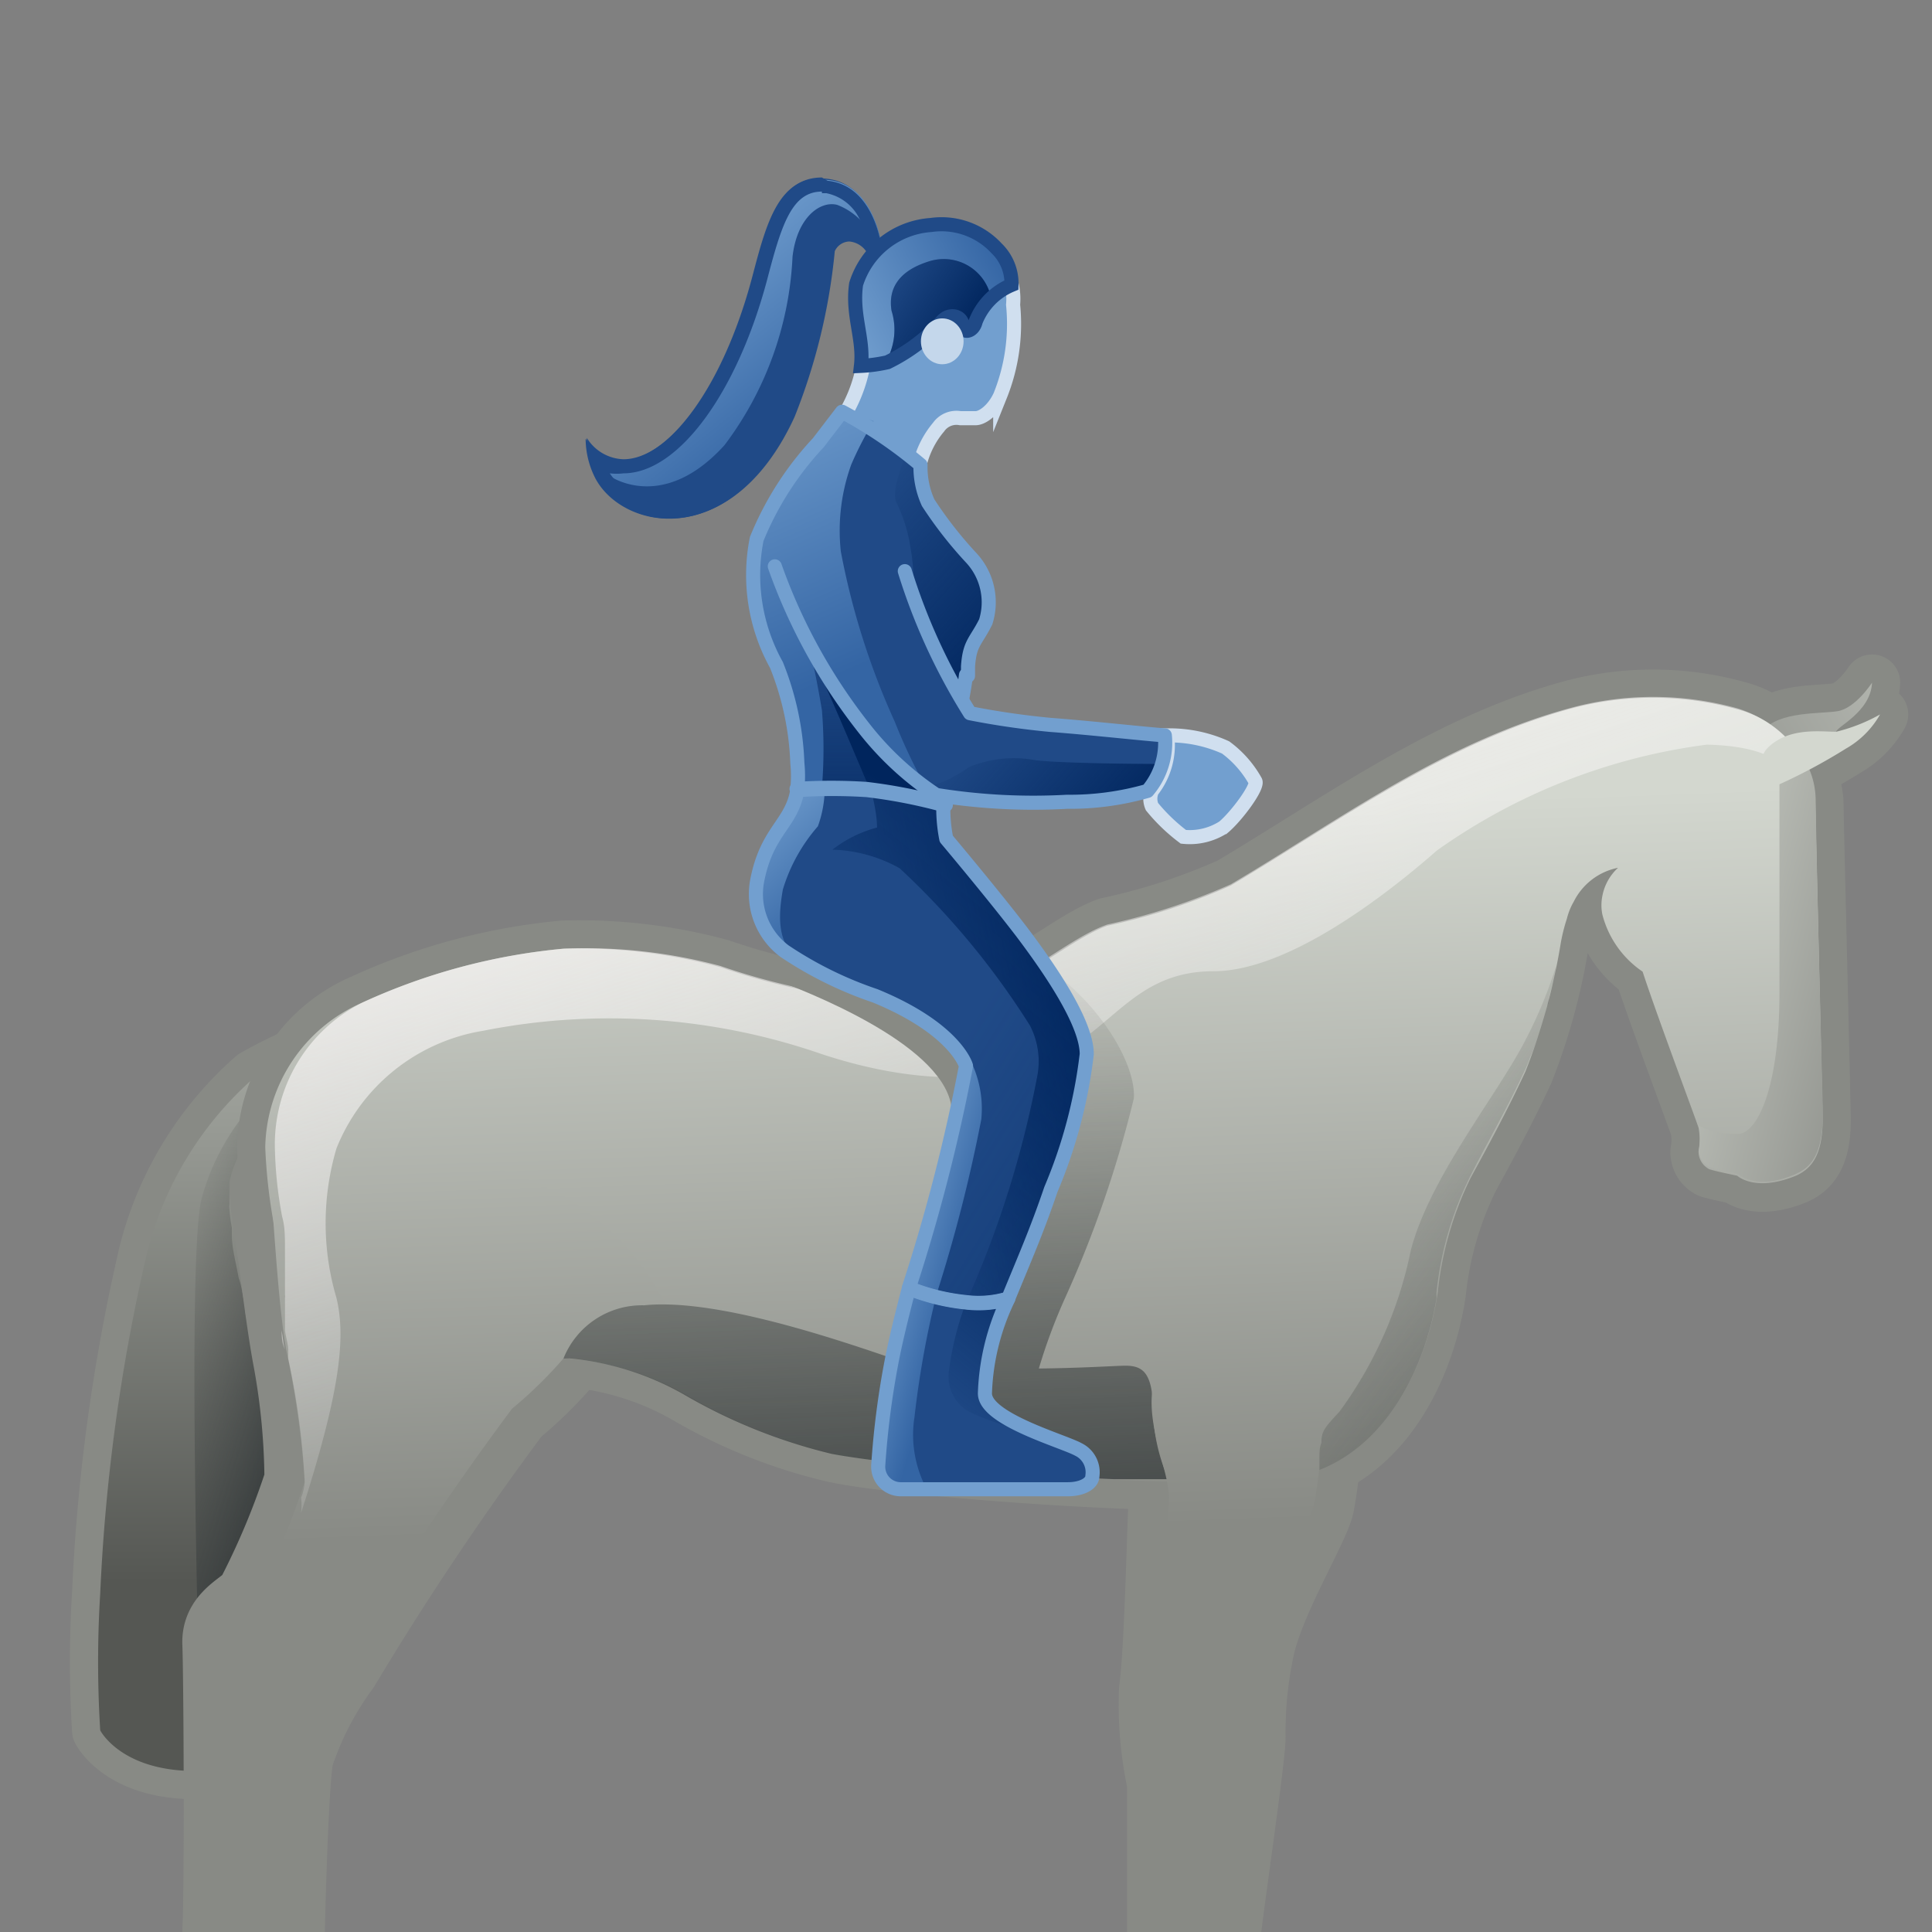 <svg id="ART" xmlns="http://www.w3.org/2000/svg" xmlns:xlink="http://www.w3.org/1999/xlink" viewBox="0 0 48 48"><rect x="0" y="0" width="48" height="48" fill="#808080" stroke="none"/><defs><style>.cls-1,.cls-21,.cls-27,.cls-4{fill:none;}.cls-1,.cls-4{stroke:#888a85;}.cls-1,.cls-27,.cls-4{stroke-linecap:round;stroke-linejoin:round;}.cls-1{stroke-width:1.4px;}.cls-2{fill:url(#linear-gradient);}.cls-3{fill:url(#linear-gradient-2);}.cls-4{stroke-width:2px;}.cls-5{fill:url(#linear-gradient-3);}.cls-6{fill:url(#linear-gradient-4);}.cls-7{fill:url(#linear-gradient-5);}.cls-8{fill:url(#linear-gradient-6);}.cls-9{fill:url(#linear-gradient-7);}.cls-10{fill:url(#linear-gradient-8);}.cls-11{fill:url(#linear-gradient-9);}.cls-12{fill:#888a84;}.cls-13{fill:url(#linear-gradient-10);}.cls-14{fill:#204a87;}.cls-15{fill:url(#linear-gradient-11);}.cls-16{fill:url(#New_Gradient_Swatch_2);}.cls-17{fill:#729fcf;stroke:#d0dfef;}.cls-17,.cls-21{stroke-miterlimit:10;}.cls-17,.cls-21,.cls-27{stroke-width:0.35px;}.cls-18{fill:#3465a4;}.cls-19{fill:url(#New_Gradient_Swatch_2-2);}.cls-20{fill:url(#linear-gradient-12);}.cls-21{stroke:#204a87;}.cls-22{fill:url(#linear-gradient-13);}.cls-23{fill:url(#New_Gradient_Swatch_2-3);}.cls-24{fill:url(#linear-gradient-14);}.cls-25{fill:url(#linear-gradient-15);}.cls-26{fill:url(#New_Gradient_Swatch_2-4);}.cls-27{stroke:#729fcf;}.cls-28{fill:url(#linear-gradient-16);}.cls-29{fill:url(#linear-gradient-17);}.cls-30{fill:url(#linear-gradient-18);}.cls-31{fill:url(#New_Gradient_Swatch_2-5);}.cls-32{fill:url(#linear-gradient-19);}.cls-33{fill:url(#New_Gradient_Swatch_2-6);}.cls-34{fill:#c4d7eb;}.cls-35{fill:#d3d7cf;}.cls-36{fill:url(#linear-gradient-20);}</style><linearGradient id="linear-gradient" x1="5.43" y1="17.84" x2="5.43" y2="39.31" gradientUnits="userSpaceOnUse"><stop offset="0" stop-color="#d3d7cf"/><stop offset="1" stop-color="#555753"/></linearGradient><linearGradient id="linear-gradient-2" x1="2.97" y1="34.6" x2="7.66" y2="35.99" gradientUnits="userSpaceOnUse"><stop offset="0" stop-color="#555753" stop-opacity="0"/><stop offset="1" stop-color="#2e3436"/></linearGradient><linearGradient id="linear-gradient-3" x1="51.31" y1="14.23" x2="41.11" y2="20.29" gradientUnits="userSpaceOnUse"><stop offset="0" stop-color="#d3d7cf"/><stop offset="1" stop-color="#888a85"/></linearGradient><linearGradient id="linear-gradient-4" x1="25.7" y1="20.21" x2="26.35" y2="37.94" xlink:href="#linear-gradient-3"/><linearGradient id="linear-gradient-5" x1="39.77" y1="23.01" x2="47.88" y2="25.08" xlink:href="#linear-gradient-3"/><linearGradient id="linear-gradient-6" x1="10.32" y1="21.01" x2="10.95" y2="38.2" xlink:href="#linear-gradient-3"/><linearGradient id="linear-gradient-7" x1="28.01" y1="33.89" x2="20.73" y2="12.2" gradientUnits="userSpaceOnUse"><stop offset="0" stop-color="#fff" stop-opacity="0"/><stop offset="1" stop-color="snow"/></linearGradient><linearGradient id="linear-gradient-8" x1="7.15" y1="33.64" x2="6.95" y2="32.7" xlink:href="#linear-gradient-7"/><linearGradient id="linear-gradient-9" x1="21.16" y1="23.64" x2="21.73" y2="40.91" xlink:href="#linear-gradient-2"/><linearGradient id="linear-gradient-10" x1="30.86" y1="19.76" x2="31.52" y2="37.82" xlink:href="#linear-gradient-3"/><linearGradient id="linear-gradient-11" x1="23.43" y1="35.37" x2="27.42" y2="30.5" gradientUnits="userSpaceOnUse"><stop offset="0" stop-color="#00255d" stop-opacity="0"/><stop offset="1" stop-color="#00255d"/></linearGradient><linearGradient id="New_Gradient_Swatch_2" x1="-4.78" y1="8.19" x2="-0.68" y2="11.95" gradientTransform="translate(22.58 -1.05) rotate(8.71)" gradientUnits="userSpaceOnUse"><stop offset="0" stop-color="#729fcf"/><stop offset="1" stop-color="#3465a4"/></linearGradient><linearGradient id="New_Gradient_Swatch_2-2" x1="86.36" y1="28.6" x2="90.76" y2="28.6" gradientTransform="translate(-68.59 24.4) rotate(-28.55)" xlink:href="#New_Gradient_Swatch_2"/><linearGradient id="linear-gradient-12" x1="87.75" y1="27.98" x2="88.92" y2="30.22" gradientTransform="translate(-68.59 24.4) rotate(-28.55)" xlink:href="#linear-gradient-11"/><linearGradient id="linear-gradient-13" x1="23.58" y1="26.32" x2="38.42" y2="35.62" xlink:href="#linear-gradient-11"/><linearGradient id="New_Gradient_Swatch_2-3" x1="21.68" y1="31.2" x2="23.84" y2="31.83" gradientTransform="matrix(1, 0, 0, 1, 0, 0)" xlink:href="#New_Gradient_Swatch_2"/><linearGradient id="linear-gradient-14" x1="22.19" y1="26.21" x2="27.99" y2="24.88" xlink:href="#linear-gradient-11"/><linearGradient id="linear-gradient-15" x1="19.13" y1="31.07" x2="33.21" y2="13.88" xlink:href="#linear-gradient-11"/><linearGradient id="New_Gradient_Swatch_2-4" x1="18.53" y1="19.92" x2="20.91" y2="22.67" gradientTransform="matrix(1, 0, 0, 1, 0, 0)" xlink:href="#New_Gradient_Swatch_2"/><linearGradient id="linear-gradient-16" x1="21.65" y1="16.12" x2="21.65" y2="22.12" xlink:href="#linear-gradient-11"/><linearGradient id="linear-gradient-17" x1="21.14" y1="12.5" x2="25.5" y2="16.38" xlink:href="#linear-gradient-11"/><linearGradient id="linear-gradient-18" x1="19.8" y1="21" x2="21.2" y2="18.9" xlink:href="#linear-gradient-11"/><linearGradient id="New_Gradient_Swatch_2-5" x1="17.9" y1="9.89" x2="20.91" y2="16.76" gradientTransform="matrix(1, 0, 0, 1, 0, 0)" xlink:href="#New_Gradient_Swatch_2"/><linearGradient id="linear-gradient-19" x1="24.26" y1="17.78" x2="27.94" y2="21.05" xlink:href="#linear-gradient-11"/><linearGradient id="New_Gradient_Swatch_2-6" x1="19.19" y1="9.33" x2="22.2" y2="16.19" gradientTransform="matrix(1, 0, 0, 1, 0, 0)" xlink:href="#New_Gradient_Swatch_2"/><linearGradient id="linear-gradient-20" x1="32.98" y1="28.23" x2="45.76" y2="37.66" xlink:href="#linear-gradient-2"/></defs><title>1-Agent Relationship</title><path class="cls-1" d="M8.4,25.84a12.16,12.16,0,0,0-2.08.93,8.6,8.6,0,0,0-2.67,4.37,46.21,46.21,0,0,0-1.16,8.45,27.41,27.41,0,0,0,0,3.4S3,44,4.85,44a2.76,2.76,0,0,0,2.4-.91s-.18-4.17-.48-6.63S5.63,30.23,5.7,29.37a2.84,2.84,0,0,1,1.66-2Z"/><path class="cls-2" d="M8.4,25.84a12.16,12.16,0,0,0-2.08.93,8.6,8.6,0,0,0-2.67,4.37,46.21,46.21,0,0,0-1.16,8.45,27.41,27.41,0,0,0,0,3.4S3,44,4.85,44a2.76,2.76,0,0,0,2.4-.91s-.18-4.17-.48-6.63S5.63,30.23,5.7,29.37a2.84,2.84,0,0,1,1.66-2Z"/><path class="cls-3" d="M7.26,43.07A2.7,2.7,0,0,1,5,44c-.06-2.26-.35-12.64,0-14.19a5.75,5.75,0,0,1,1.78-2.86l.28.6A2.73,2.73,0,0,0,5.7,29.37v.23c0,.06,0,.13,0,.2s0,.08,0,.12a.57.57,0,0,0,0,.13,4,4,0,0,0,.06.45l0,.18c0,.33.1.68.17,1.07A2,2,0,0,1,6,32l.09.48c0,.21.07.42.11.63l.06.31h0c0,.27.1.55.14.82l.09.52c0,.29.09.57.13.85s.08.56.11.82C7.07,38.9,7.26,43.07,7.26,43.07Z"/><path class="cls-1" d="M45.1,19.89a2.6,2.6,0,0,0-1.94-2.27,7.83,7.83,0,0,0-4-.05C36,18.4,33.35,20.35,30.58,22a15.22,15.22,0,0,1-3.07,1c-1.07.39-2.37,1.73-4.11,1.93a16.43,16.43,0,0,1-5.5-.9A13.37,13.37,0,0,0,14,23.57a15.33,15.33,0,0,0-5,1.34A4,4,0,0,0,6.59,28.5a13.43,13.43,0,0,0,.24,2.05l.29,2a6.69,6.69,0,0,0,2.66.78l4.43.44a7.05,7.05,0,0,1,2.83.89,13.24,13.24,0,0,0,3.68,1.47c1.76.39,9.94,1,11.66.53,2-.52,3.06-2.66,3.34-4.54a8.4,8.4,0,0,1,.82-2.85c.4-.73.93-1.71,1.36-2.64a15.51,15.51,0,0,0,.88-3.21h0a4.57,4.57,0,0,1,.15-.59v0a1.6,1.6,0,0,1,.17-.42,1.57,1.57,0,0,1,1.1-.84,1.27,1.27,0,0,0-.39.7,1.17,1.17,0,0,0,0,.46,2.45,2.45,0,0,0,1,1.42c.37,1.13,1.34,3.71,1.39,3.88a1.59,1.59,0,0,1,0,.58.49.49,0,0,0,.27.45c.19.06.69.16.69.16s.44.42,1.46,0c.45-.2.69-.61.66-1.55C45.24,25.77,45.13,21.43,45.1,19.89Z"/><path class="cls-1" d="M44.2,19.49a14,14,0,0,0,1.66-.89,2.25,2.25,0,0,0,.85-.85,4.3,4.3,0,0,1-1.09.43c-.39,0-1.14-.11-1.66.36S44.2,19.49,44.2,19.49Z"/><path class="cls-1" d="M45.62,18.18c0-.12.86-.49.89-1.22,0,0-.41.64-.86.71s-1.44,0-1.85.48.08.89.08.89Z"/><path class="cls-4" d="M6.71,29.53c.09.7.36,3.11.58,4.26a17,17,0,0,1,.28,3,19,19,0,0,1-1.18,2.84c-.12.35-.89.51-.86,1.2s.06,5.95,0,7.15H7.07s.09-3.91.23-4.39a8,8,0,0,1,1.15-2.22A76,76,0,0,1,12.72,35a10.71,10.71,0,0,0,1.74-1.82c.47-.74,1.73-.16,1.73-.16a5.27,5.27,0,0,0-3.31-3.8,9.48,9.48,0,0,0-5.7-.45Z"/><path class="cls-4" d="M34.29,34.17c-.36.51-1.44,1.68-1.44,1.68s-.1,1-.2,1.51-1.21,2.32-1.48,3.53a10,10,0,0,0-.23,2.28c0,.47-.54,4.16-.61,4.83H29V44.28a9.11,9.11,0,0,1-.2-2.28c.14-1,.2-4.13.24-4.74s-.54-1.74-.41-2.72"/><path class="cls-5" d="M45.62,18.18c0-.12.86-.49.89-1.22,0,0-.41.64-.86.71s-1.44,0-1.85.48.08.89.08.89Z"/><path class="cls-6" d="M45.1,19.89a2.6,2.6,0,0,0-1.94-2.27,7.83,7.83,0,0,0-4-.05C36,18.4,33.35,20.35,30.58,22a15.22,15.22,0,0,1-3.07,1c-1.07.39-2.37,1.73-4.11,1.93a16.43,16.43,0,0,1-5.5-.9A13.37,13.37,0,0,0,14,23.57a15.33,15.33,0,0,0-5,1.34A4,4,0,0,0,6.59,28.5a13.43,13.43,0,0,0,.24,2.05c.08.54.2,2.06.2,2.06a8.55,8.55,0,0,0,2.75.71l4.43.44a7.05,7.05,0,0,1,2.83.89,13.24,13.24,0,0,0,3.68,1.47c1.76.39,9.94,1,11.66.53,2-.52,3.06-2.66,3.34-4.54a8.4,8.4,0,0,1,.82-2.85c.4-.73.93-1.71,1.36-2.64a15.51,15.51,0,0,0,.88-3.21h0a4.57,4.57,0,0,1,.15-.59v0a1.6,1.6,0,0,1,.17-.42,1.57,1.57,0,0,1,1.1-.84,1.27,1.27,0,0,0-.39.7,1.17,1.17,0,0,0,0,.46,2.45,2.45,0,0,0,1,1.42c.37,1.13,1.34,3.71,1.39,3.88a1.59,1.59,0,0,1,0,.58.49.49,0,0,0,.27.45c.19.06.69.16.69.16s.44.42,1.46,0c.45-.2.69-.61.66-1.55C45.24,25.77,45.13,21.43,45.1,19.89Z"/><path class="cls-7" d="M45.29,27.61c0,.94-.21,1.35-.66,1.55-1,.45-1.46,0-1.46,0s-.5-.1-.69-.16a.49.49,0,0,1-.27-.45,1.59,1.59,0,0,0,0-.58,2.12,2.12,0,0,0,1,.2c.46-.05,1-1.16,1-3.51v-5.2l.63-.57a2,2,0,0,1,.27,1C45.13,21.43,45.24,25.76,45.29,27.61Z"/><path class="cls-8" d="M6.71,29.36c.08.7.19,3,.4,4.17a22.68,22.68,0,0,1,.46,3.28,19,19,0,0,1-1.18,2.84c-.12.35-.89.51-.86,1.2s.06,5.95,0,7.15H7.07s.09-3.91.23-4.39a8,8,0,0,1,1.15-2.22A76,76,0,0,1,12.72,35a10.71,10.71,0,0,0,1.74-1.82c.47-.74,2.06-.79,2.06-.79a6.28,6.28,0,0,0-3.64-3.17,9.48,9.48,0,0,0-5.7-.45Z"/><path class="cls-9" d="M44.69,18.69l-.45.32s-.28-.47-1.83-.51a14.86,14.86,0,0,0-6.71,2.63c-1.31,1.15-3.72,3-5.55,3s-2.41,1.26-3.73,2-3.39.92-6,.06A16.12,16.12,0,0,0,12,25.61a4.74,4.74,0,0,0-3.64,2.92,6.55,6.55,0,0,0,0,3.72c.24,1,.08,2.36-.88,5.34a1.68,1.68,0,0,0,0-.38,1.22,1.22,0,0,0,.09-.4,19.07,19.07,0,0,0-.41-3.06l0-.22c0-.14-.06-.31-.08-.48,0,0,0,0,0-.08s0-.27,0-.42a.09.09,0,0,0,0,0l0-.3a.28.28,0,0,0,0-.09c0-.15,0-.3,0-.46s0-.15,0-.23l0-.44h0c0-.29,0-.56-.07-.8a10.17,10.17,0,0,1-.18-1.68A3.94,3.94,0,0,1,9,24.91a15.33,15.33,0,0,1,5-1.34A13,13,0,0,1,17.9,24a16.43,16.43,0,0,0,5.5.9c1.74-.2,3-1.54,4.11-1.93a15.88,15.88,0,0,0,3.07-1c2.77-1.64,5.37-3.59,8.59-4.42a7.83,7.83,0,0,1,4,.05A3,3,0,0,1,44.69,18.69Z"/><path class="cls-10" d="M7,33.05c0,.17,0,.34.08.48A4.79,4.79,0,0,1,7,33.05Z"/><path class="cls-11" d="M27.68,36.75h0l1.35,0a4.47,4.47,0,0,1-.38-1.62c0-1-.23-1.2-.69-1.2-.2,0-1.09.06-2.15.07a13.9,13.9,0,0,1,.66-1.77,28,28,0,0,0,1.7-4.94c.06-.84-.85-2.43-2.36-3.39l-1,.54-.43.38s.24,6.29-.47,7.43a9.74,9.74,0,0,0-.71,1.64A6.08,6.08,0,0,1,22,33.69c-1.67-.57-4.36-1.43-6-1.26a2.1,2.1,0,0,0-2,1.32h.15a7.05,7.05,0,0,1,2.83.89,13.58,13.58,0,0,0,3.68,1.48c.36.07,1,.16,1.79.25h.11C24,36.54,25.92,36.68,27.68,36.75Z"/><path class="cls-12" d="M19.26,24.34c.63.24,4.09,1.54,4.37,3.11s.79-1.89.79-1.89l-3.94-1.35"/><path class="cls-13" d="M34.29,34.17c-.36.51-1.44,1.68-1.44,1.68s-.1,1-.2,1.51-1.21,2.32-1.48,3.53a10,10,0,0,0-.23,2.28c0,.47-.54,4.16-.61,4.83H29V44.28a9.11,9.11,0,0,1-.2-2.28c.14-1,.2-4.13.24-4.74s-.54-1.74-.41-2.72"/><path class="cls-14" d="M27.14,36.67c0,.19-.26.33-.61.33H22.39a.56.56,0,0,1-.57-.6,21.07,21.07,0,0,1,.34-2.62c.1-.51.25-1.12.42-1.77a5.19,5.19,0,0,0,1.42.35,2.53,2.53,0,0,0,1.05-.09,5.82,5.82,0,0,0-.58,2.35c0,.64,1.94,1.18,2.32,1.39A.63.63,0,0,1,27.14,36.67Z"/><path class="cls-15" d="M24,32.36a7.64,7.64,0,0,0-.43,1.74,1,1,0,0,0,.56,1,6.74,6.74,0,0,0,1.07.38s-.92-.69-.9-1.07a17.42,17.42,0,0,1,.6-2"/><path class="cls-14" d="M21.62,6.55c-.05-.66-.73-.78-.91-.31a14.9,14.9,0,0,1-1,4.12c-1.54,3.36-4.22,2.81-4.91,1.54a2.17,2.17,0,0,1-.25-1c1.06,1.51,3.16-.29,4.15-4.06.35-1.33.66-2.51,1.83-2.4S21.9,6.1,21.9,6.1"/><path class="cls-16" d="M21.9,6.1l-.1.15a1.61,1.61,0,0,0-1-1.16c-.42-.11-1,.31-1.11,1.29A8.4,8.4,0,0,1,18,11.06c-1.55,1.71-2.86.76-2.86.76a2.3,2.3,0,0,1-.56-.88v0c1.06,1.51,3.16-.28,4.15-4.06.35-1.33.66-2.51,1.83-2.41S21.9,6.1,21.9,6.1Z"/><path class="cls-14" d="M20.42,4.8h.11a1.17,1.17,0,0,1,.91.88.83.83,0,0,0-.34-.07.77.77,0,0,0-.72.5,3.53,3.53,0,0,0-.14.84,9.82,9.82,0,0,1-.82,3.27c-.67,1.47-1.68,2.31-2.77,2.31a1.76,1.76,0,0,1-1.5-.77,1.42,1.42,0,0,0,.34,0c1.36,0,2.83-2,3.58-4.85.35-1.34.61-2.15,1.35-2.15m0-.35c-1.05,0-1.36,1.13-1.69,2.41-.75,2.87-2.14,4.59-3.24,4.59a1.11,1.11,0,0,1-.91-.53v0a2.2,2.2,0,0,0,.25,1,2.07,2.07,0,0,0,1.82,1c1,0,2.23-.65,3.09-2.52a14.9,14.9,0,0,0,1-4.12A.41.41,0,0,1,21.1,6a.57.57,0,0,1,.52.59l.18-.3.1-.15s-.17-1.53-1.34-1.65Z"/><path class="cls-17" d="M31.19,19.41c.07.14-.46.86-.79,1.14a1.55,1.55,0,0,1-1,.24,4.47,4.47,0,0,1-.78-.75.49.49,0,0,1,0-.39A1.85,1.85,0,0,0,29,18.27h.09a3.38,3.38,0,0,1,1.36.3A2.64,2.64,0,0,1,31.19,19.41Z"/><path class="cls-17" d="M22.85,11.54a2.25,2.25,0,0,1,.47-.93.54.54,0,0,1,.54-.22l.38,0c.16,0,.44-.19.61-.56a4.79,4.79,0,0,0,.32-2.26,1.55,1.55,0,0,0-.38-1.17A2.48,2.48,0,0,0,23.25,6a1.85,1.85,0,0,0-1.79,1.49c-.11.83,0,1.19,0,1.52a3.69,3.69,0,0,1-.61,1.5"/><path class="cls-18" d="M21.39,9.09A3.76,3.76,0,0,0,22.05,9a4.49,4.49,0,0,0,1.34-1c.2-.25.52-.14.52.08s.27.17.33-.09a1.63,1.63,0,0,1,.89-.91,1.21,1.21,0,0,0-.37-.91,1.86,1.86,0,0,0-1.63-.58,2.1,2.1,0,0,0-1.86,1.47C21.16,7.83,21.47,8.42,21.39,9.09Z"/><path class="cls-19" d="M21.39,9.09A3.76,3.76,0,0,0,22.05,9a4.49,4.49,0,0,0,1.34-1c.2-.25.52-.14.52.08s.27.17.33-.09a1.63,1.63,0,0,1,.89-.91,1.21,1.21,0,0,0-.37-.91,1.86,1.86,0,0,0-1.63-.58,2.1,2.1,0,0,0-1.86,1.47C21.16,7.83,21.47,8.42,21.39,9.09Z"/><path class="cls-14" d="M23.06,6.5c-.72.23-1,.66-.91,1.22A1.58,1.58,0,0,1,22,9h0l.08,0a4.49,4.49,0,0,0,1.34-1c.2-.25.52-.14.52.08s.27.17.33-.09a1.28,1.28,0,0,1,.36-.55h0A1.2,1.2,0,0,0,23.06,6.5Z"/><path class="cls-20" d="M23.06,6.5c-.72.23-1,.66-.91,1.22A1.58,1.58,0,0,1,22,9h0l.08,0a4.49,4.49,0,0,0,1.34-1c.2-.25.52-.14.52.08s.27.17.33-.09a1.28,1.28,0,0,1,.36-.55h0A1.2,1.2,0,0,0,23.06,6.5Z"/><path class="cls-21" d="M21.39,9.09A3.76,3.76,0,0,0,22.05,9a4.49,4.49,0,0,0,1.34-1c.2-.25.52-.14.52.08s.27.17.33-.09a1.63,1.63,0,0,1,.89-.91,1.21,1.21,0,0,0-.37-.91,1.86,1.86,0,0,0-1.63-.58,2.1,2.1,0,0,0-1.86,1.47C21.16,7.83,21.47,8.42,21.39,9.09Z"/><path class="cls-14" d="M24,26.44A45,45,0,0,1,22.58,32a5.7,5.7,0,0,0,1.42.34,2.53,2.53,0,0,0,1.05-.09c-.07.19.65-1.5,1.06-2.71A12.36,12.36,0,0,0,27,26.19c0-.77-.91-2.09-1.61-3s-1.88-2.32-1.88-2.32a4.3,4.3,0,0,1,0-1.79,19.54,19.54,0,0,0,.5-2.51c0-.59.19-.61.44-1.11a1.57,1.57,0,0,0-.35-1.57,10.82,10.82,0,0,1-1.08-1.39,2.13,2.13,0,0,1-.19-.94,11.26,11.26,0,0,0-1.95-1.32l-.59.78a7.69,7.69,0,0,0-1.5,2.4,4.55,4.55,0,0,0,.49,3.12A7.31,7.31,0,0,1,19.84,19c.09,1.48-.73,1.34-1.08,2.89a1.77,1.77,0,0,0,.68,1.74A9,9,0,0,0,21.7,24.7C23.72,25.52,24,26.44,24,26.44Z"/><path class="cls-22" d="M25.39,23.16c-.71-.93-1.88-2.32-1.88-2.32a3.89,3.89,0,0,1-.07-.94V20a13,13,0,0,0-1.9-.37,13.57,13.57,0,0,0-1.73,0h0c-.14.85-.76,1-1,2.26a1.77,1.77,0,0,0,.68,1.74,9.47,9.47,0,0,0,2.25,1.11c2,.82,2.26,1.74,2.26,1.74A44.5,44.5,0,0,1,22.58,32a5.19,5.19,0,0,0,1.42.35,2.53,2.53,0,0,0,1.05-.09c.41-1,.71-1.68,1.06-2.71A12.28,12.28,0,0,0,27,26.19C27,25.42,26.1,24.1,25.39,23.16Z"/><path class="cls-23" d="M24.06,26.25a2.68,2.68,0,0,1,.32,1.56,37.76,37.76,0,0,1-1.11,4.34,23.77,23.77,0,0,0-.55,3.06,2.85,2.85,0,0,0,.26,1.7c.05,0-1,0-1,0l0-.62,0-1.59,1.91-7.34"/><path class="cls-24" d="M27,26.19a12.28,12.28,0,0,1-.89,3.37c-.34,1-.65,1.69-1.06,2.71a2.53,2.53,0,0,1-1.05.09h0a25,25,0,0,0,1.78-5.67,1.94,1.94,0,0,0-.19-1.21,19.46,19.46,0,0,0-3.24-3.91,3.63,3.63,0,0,0-1.67-.46,3.11,3.11,0,0,1,1.11-.55c0-.36-.12-.81-.15-.95a13,13,0,0,1,1.83.36V19.9a3.89,3.89,0,0,0,.07.94s1.17,1.39,1.88,2.32S27,25.42,27,26.19Z"/><path class="cls-25" d="M27,26.19a12.28,12.28,0,0,1-.89,3.37c-.34,1-.65,1.69-1.06,2.71a2.53,2.53,0,0,1-1.05.09h0a25,25,0,0,0,1.78-5.67,1.94,1.94,0,0,0-.19-1.21,19.46,19.46,0,0,0-3.24-3.91,3.63,3.63,0,0,0-1.67-.46,3.11,3.11,0,0,1,1.11-.55c0-.36-.12-.81-.15-.95a13,13,0,0,1,1.83.36V19.9a3.89,3.89,0,0,0,.07.94s1.17,1.39,1.88,2.32S27,25.42,27,26.19Z"/><path class="cls-26" d="M19.45,22.1c-.14.8-.1,1.37.42,1.79a2.74,2.74,0,0,1-.43-.3,1.77,1.77,0,0,1-.68-1.74c.29-1.28.9-1.41,1-2.25.09,0,.38,0,.73,0a2.82,2.82,0,0,1-.17.93A4.24,4.24,0,0,0,19.45,22.1Z"/><path class="cls-27" d="M25.39,23.16c-.71-.93-1.88-2.32-1.88-2.32a3.89,3.89,0,0,1-.07-.94V20a13,13,0,0,0-1.9-.37,13.57,13.57,0,0,0-1.73,0h0c-.14.85-.76,1-1,2.26a1.77,1.77,0,0,0,.68,1.74,9.47,9.47,0,0,0,2.25,1.11c2,.82,2.26,1.74,2.26,1.74A44.5,44.5,0,0,1,22.58,32a5.19,5.19,0,0,0,1.42.35,2.53,2.53,0,0,0,1.05-.09c.41-1,.71-1.68,1.06-2.71A12.28,12.28,0,0,0,27,26.19C27,25.42,26.1,24.1,25.39,23.16Z"/><path class="cls-28" d="M24.49,15.43c-.25.5-.4.52-.44,1.11a20.33,20.33,0,0,1-.5,2.52,3.94,3.94,0,0,0-.11.91,13,13,0,0,0-1.9-.37,13.57,13.57,0,0,0-1.73,0,3.15,3.15,0,0,0,0-.64,7.21,7.21,0,0,0-.52-2.44,4.6,4.6,0,0,1-.49-3.13A7.79,7.79,0,0,1,20.33,11l.59-.77a11.26,11.26,0,0,1,1.95,1.32,2.13,2.13,0,0,0,.19.94,10.08,10.08,0,0,0,1.08,1.38A1.62,1.62,0,0,1,24.49,15.43Z"/><path class="cls-29" d="M22.71,14.78s0-.7-.08-1.11a3.88,3.88,0,0,0-.36-1.19c-.15-.28.24-1.2.24-1.2l.32.31a2.83,2.83,0,0,0,.28,1c.22.36,1.26,1.38,1.36,1.92a2.18,2.18,0,0,1-.22,1.3,12.11,12.11,0,0,0-.37,1.56"/><path class="cls-30" d="M21.61,19.61s-1-2.39-1.39-3.2l1.26,1.66,1.75,1.76"/><path class="cls-31" d="M19.64,14.27a28.11,28.11,0,0,1,.78,3.37,11.74,11.74,0,0,1,0,1.93h-.48a10.55,10.55,0,0,0-.39-2.38c-.34-1-1.57-3-.28-4.85s1.39-1.17,1.39-1.17"/><path class="cls-27" d="M24,16.77c-.07.58-.26,1.41-.47,2.29a3.94,3.94,0,0,0-.11.91,13,13,0,0,0-1.9-.37,13.57,13.57,0,0,0-1.73,0"/><path class="cls-14" d="M28.56,19.65a19.52,19.52,0,0,1-2,.27,15.16,15.16,0,0,1-3.25-.17,7.61,7.61,0,0,1-1.81-1.68,11.65,11.65,0,0,1-2.11-3.48,1.61,1.61,0,0,1,.79-2.14c.63-.19,1.56-.11,2.17,1.37a18.08,18.08,0,0,0,1.77,3.9,20,20,0,0,0,2,.29c1.05.08,2.29.22,2.84.26A1.85,1.85,0,0,1,28.56,19.65Z"/><path class="cls-32" d="M23,19.47c.19.15.87-.26,1.07-.41a2.91,2.91,0,0,1,1.67-.17c.86.09,3.11.09,3.11.09a3.36,3.36,0,0,1-.36.75c-.09.06-4,.15-4,.15-.41,0-.81-.12-1.22-.09"/><path class="cls-33" d="M21.71,10.46a8.48,8.48,0,0,0-.56,1.08,4.82,4.82,0,0,0-.26,2.16,18.48,18.48,0,0,0,1.34,4.23,13.54,13.54,0,0,0,.83,1.73A12.26,12.26,0,0,1,20.11,16c-.89-1.95-1.23-2.68-1-3.31a16.09,16.09,0,0,1,1.83-2.5"/><path class="cls-27" d="M22.48,14.19a15,15,0,0,0,1.62,3.53,20,20,0,0,0,2,.29c1.05.08,2.29.22,2.84.26a1.85,1.85,0,0,1-.43,1.38,7,7,0,0,1-2,.27,15.16,15.16,0,0,1-3.25-.17,7.61,7.61,0,0,1-1.81-1.68,14.06,14.06,0,0,1-2.2-4"/><ellipse class="cls-34" cx="23.41" cy="8.48" rx="0.53" ry="0.57"/><path class="cls-27" d="M23.5,20l-.06,0"/><path class="cls-27" d="M19.81,19.6a3.15,3.15,0,0,0,0-.64,7.21,7.21,0,0,0-.52-2.44,4.6,4.6,0,0,1-.49-3.13A7.79,7.79,0,0,1,20.33,11l.59-.77a11.26,11.26,0,0,1,1.95,1.32,2.13,2.13,0,0,0,.19.94,10.08,10.08,0,0,0,1.08,1.38,1.62,1.62,0,0,1,.35,1.58c-.25.5-.4.52-.44,1.11l0,.23"/><path class="cls-27" d="M27.14,36.67c0,.19-.26.33-.61.33H22.39a.56.56,0,0,1-.57-.6,21.07,21.07,0,0,1,.34-2.62c.1-.51.25-1.12.42-1.77a5.19,5.19,0,0,0,1.42.35,2.53,2.53,0,0,0,1.05-.09,5.82,5.82,0,0,0-.58,2.35c0,.64,1.94,1.18,2.32,1.39A.63.63,0,0,1,27.14,36.67Z"/><path class="cls-35" d="M44.2,19.49a14,14,0,0,0,1.66-.89,2.25,2.25,0,0,0,.85-.85,4.3,4.3,0,0,1-1.09.43c-.39,0-1.14-.11-1.66.36S44.2,19.49,44.2,19.49Z"/><path class="cls-36" d="M38.66,24c0,.22-.09.45-.15.69s0,.19-.07.29A7.8,7.8,0,0,1,38,26.31a2.88,2.88,0,0,1-.13.31c-.43.93-1,1.91-1.36,2.64a8.4,8.4,0,0,0-.82,2.85l0,.15c-.29,1.72-1.22,3.6-2.91,4.26h0l0-.26c0-.14,0-.31.05-.41,0-.29.07-.37.45-.78a10.22,10.22,0,0,0,1.77-4c.47-1.83,2.18-3.9,2.87-5.27A11,11,0,0,0,38.66,24Z"/><path class="cls-36" d="M37.94,25.78c-.69,1.37-2.4,3.44-2.87,5.27a10.22,10.22,0,0,1-1.77,4c-.38.41-.42.49-.45.78,0,.1,0,.27-.05.41l0,.26h0c1.69-.66,2.62-2.54,2.91-4.26l0-.15a8.4,8.4,0,0,1,.82-2.85c.4-.73.93-1.71,1.36-2.64a2.88,2.88,0,0,0,.13-.31A7.8,7.8,0,0,0,38.44,25c0-.1.05-.19.07-.29s.1-.47.15-.69A11,11,0,0,1,37.94,25.78Z"/></svg>
